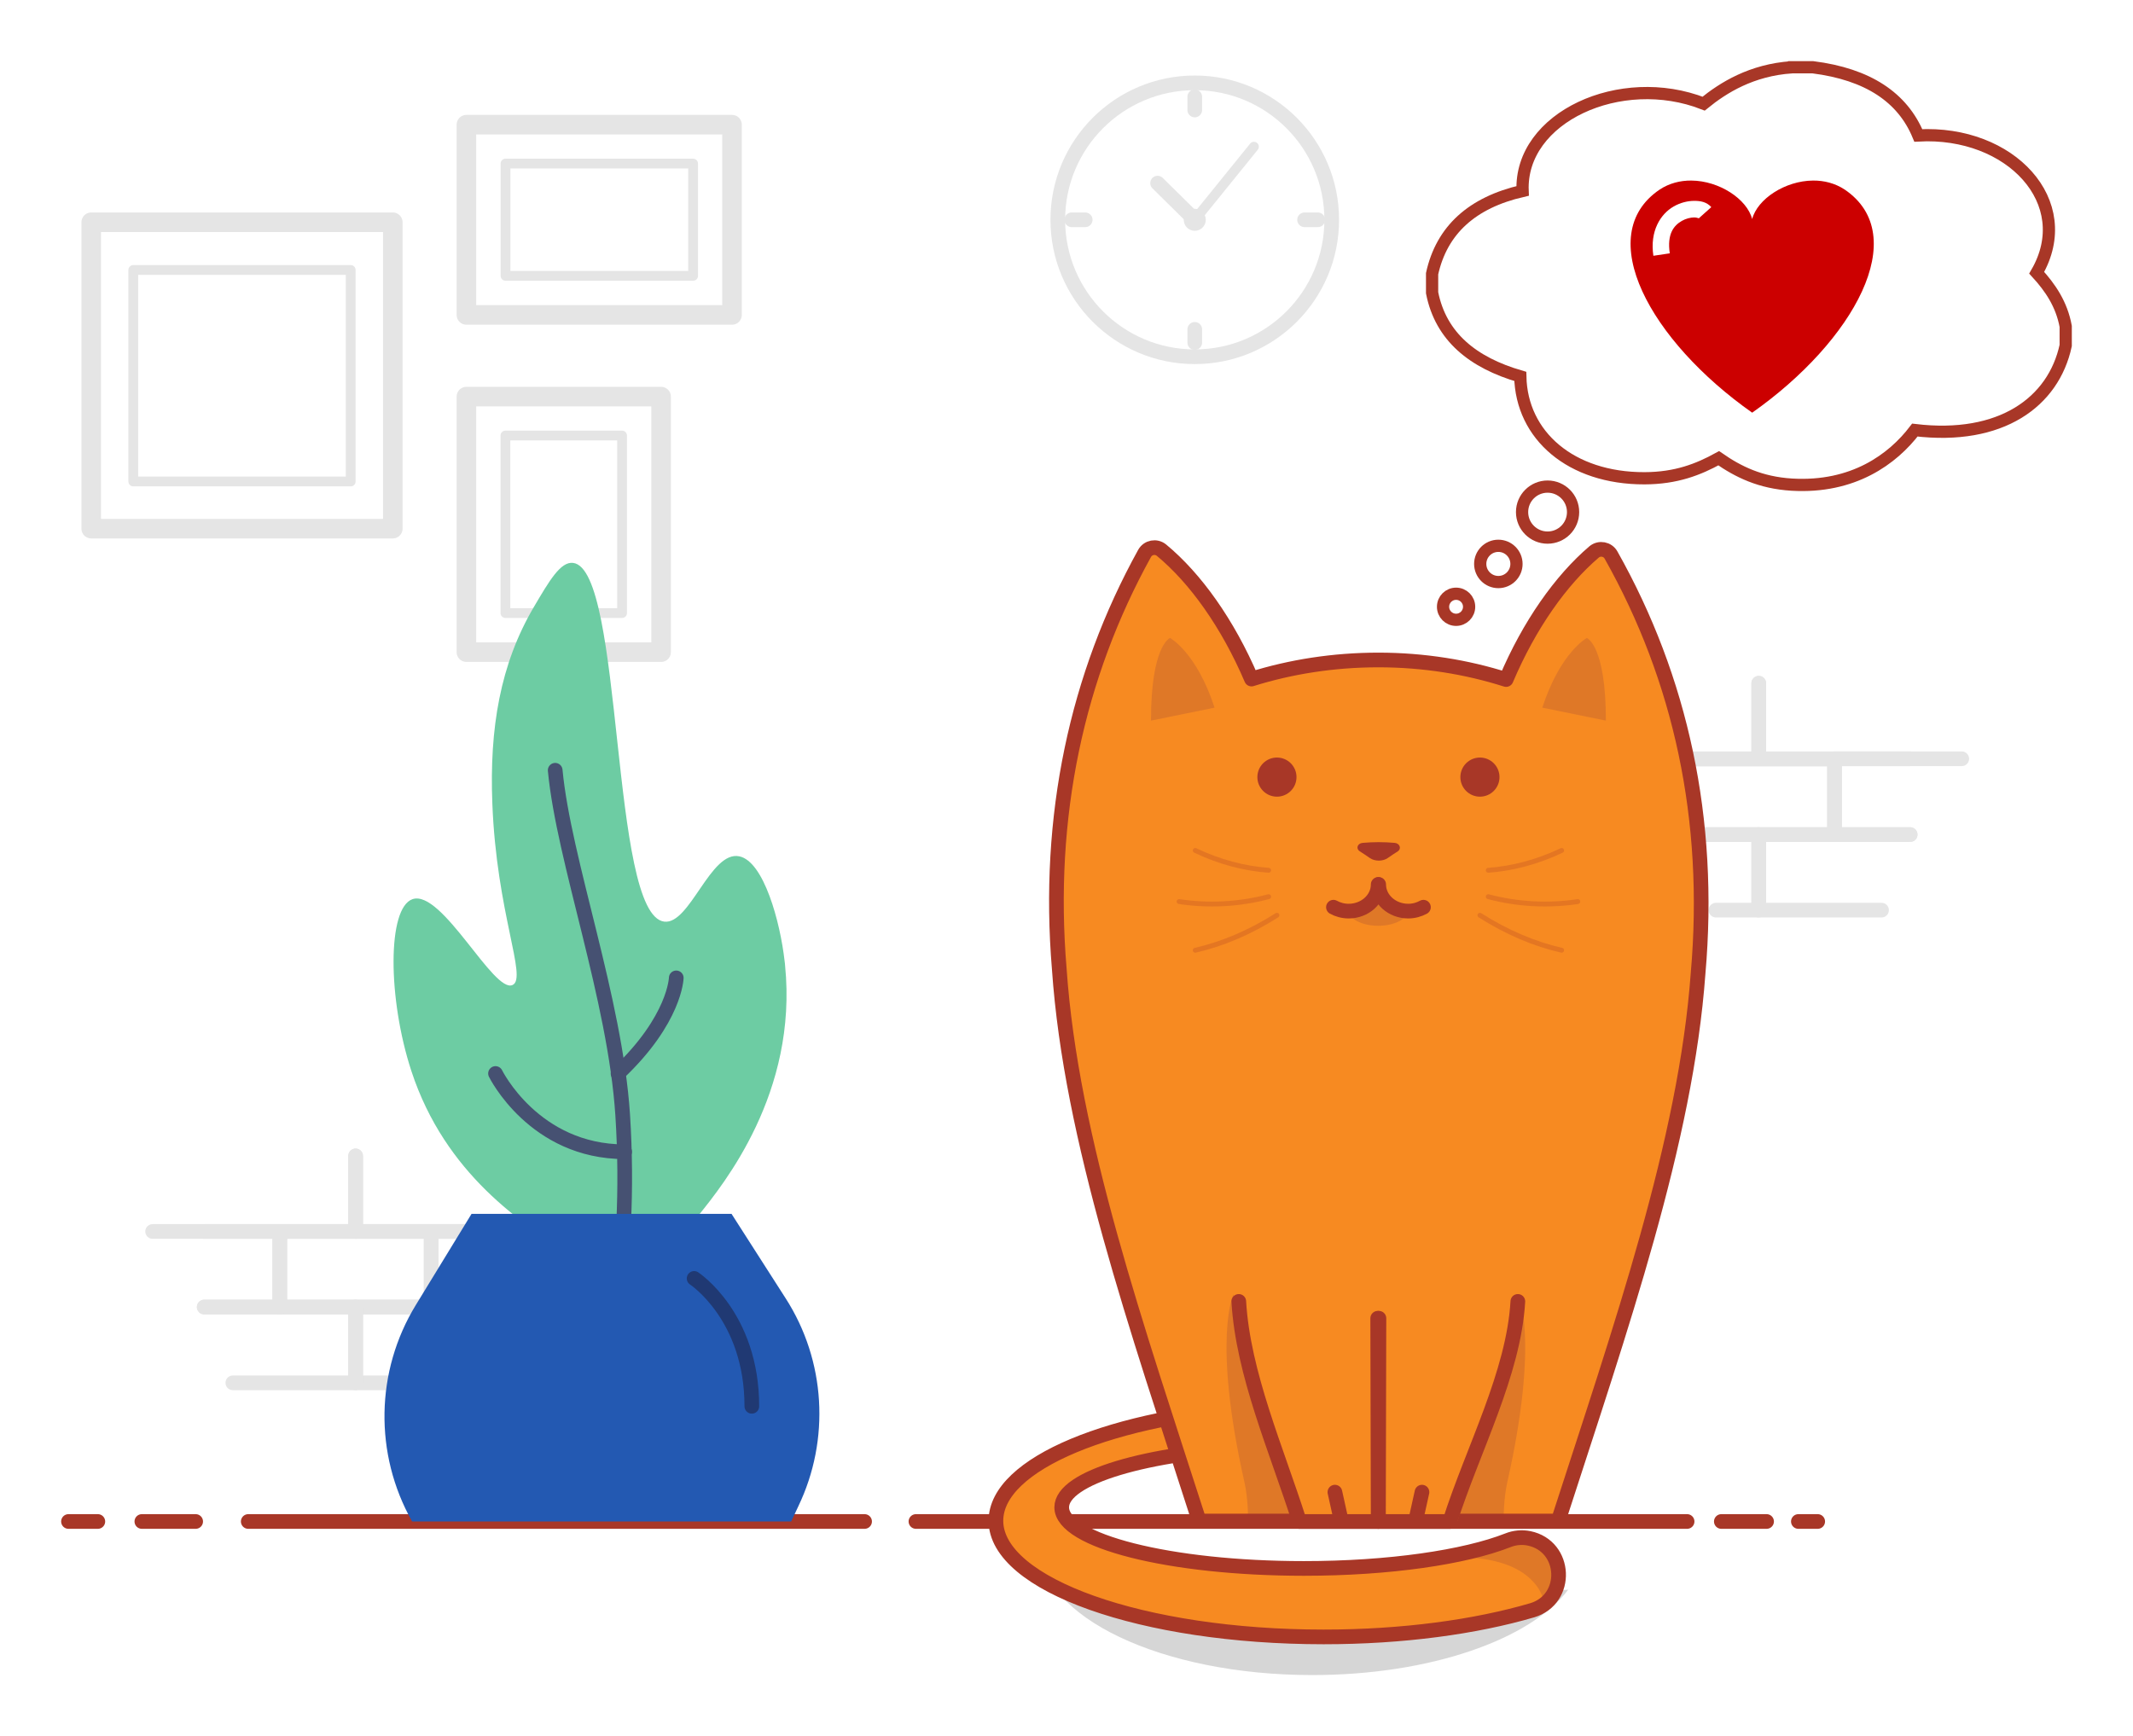 <?xml version="1.0" encoding="UTF-8" standalone="no"?>
<!-- Generator: Adobe Illustrator 23.1.1, SVG Export Plug-In . SVG Version: 6.00 Build 0)  -->

<svg
   version="1.1"
   id="Layer_1"
   x="0px"
   y="0px"
   viewBox="0 0 872.117 709.982"
   xml:space="preserve"
   sodipodi:docname="rescatanimal-cat.svg"
   inkscape:version="1.2-dev (7f65670a75, 2021-12-08)"
   inkscape:export-filename="/home/ecarreras/Escriptori/rescat-cat.png"
   inkscape:export-xdpi="96"
   inkscape:export-ydpi="96"
   width="872.117"
   height="709.982"
   xmlns:inkscape="http://www.inkscape.org/namespaces/inkscape"
   xmlns:sodipodi="http://sodipodi.sourceforge.net/DTD/sodipodi-0.dtd"
   xmlns="http://www.w3.org/2000/svg"
   xmlns:svg="http://www.w3.org/2000/svg"><defs
   id="defs15095">
	
	
	
	
	
	
	
	
	
	
	
	
	
	
	
	
	
	
	
	
</defs><sodipodi:namedview
   id="namedview15093"
   pagecolor="#ffffff"
   bordercolor="#666666"
   borderopacity="1.0"
   inkscape:pageshadow="2"
   inkscape:pageopacity="0.0"
   inkscape:pagecheckerboard="0"
   inkscape:blackoutopacity="0.0"
   showgrid="false"
   inkscape:zoom="0.60104076"
   inkscape:cx="233.76118"
   inkscape:cy="215.4596"
   inkscape:window-width="1864"
   inkscape:window-height="1016"
   inkscape:window-x="56"
   inkscape:window-y="27"
   inkscape:window-maximized="1"
   inkscape:current-layer="Layer_1"
   fit-margin-top="25"
   lock-margins="true"
   fit-margin-left="25"
   fit-margin-right="25"
   fit-margin-bottom="25" />
<style
   type="text/css"
   id="style14799">
	.st0{fill:#F4F5F8;}
	.st1{fill:none;stroke:#E5E5E5;stroke-width:6;stroke-linecap:round;stroke-linejoin:round;stroke-miterlimit:10;}
	.st2{fill:#E5E5E5;}
	.st3{fill:none;stroke:#E5E5E5;stroke-width:4;stroke-linecap:round;stroke-linejoin:round;stroke-miterlimit:10;}
	.st4{fill:none;stroke:#E5E5E5;stroke-width:8;stroke-linecap:round;stroke-linejoin:round;stroke-miterlimit:10;}
	.st5{fill:none;stroke:#A83727;stroke-width:6;stroke-linecap:round;stroke-linejoin:round;stroke-miterlimit:10;}
	.st6{fill:#6DCCA3;}
	.st7{fill:none;stroke:#465172;stroke-width:6;stroke-linecap:round;stroke-linejoin:round;stroke-miterlimit:10;}
	.st8{fill:#2359B2;}
	.st9{opacity:0.67;fill:none;stroke:#1E2A54;stroke-width:6;stroke-linecap:round;stroke-linejoin:round;stroke-miterlimit:10;}
	.st10{fill:#D6D6D6;}
	.st11{fill:#F78A21;}
	.st12{opacity:0.26;fill:#9B463D;}
	.st13{fill:#A83727;}
	.st14{opacity:0.24;}
	.st15{fill:none;stroke:#A83727;stroke-width:2;stroke-linecap:round;stroke-linejoin:round;stroke-miterlimit:10;}
</style>
<g
   fill-rule="evenodd"
   id="g25971"
   transform="matrix(0.234,0,0,0.234,574.669,-0.261)"
   style="fill:none;fill-opacity:1;stroke:#a83727;stroke-width:21.366;stroke-miterlimit:4;stroke-dasharray:none;stroke-opacity:1"
   inkscape:export-filename="/home/ecarreras/Escriptori/rescat-dog.png"
   inkscape:export-xdpi="96"
   inkscape:export-ydpi="96"><path
     d="m 675.05,118.63 h 36.48 c 96.625,12.191 157.01,52.777 184.51,119.18 161.09,-8.855 278.21,116.71 206.83,239.95 23.734,25.895 43.535,54.863 50.688,93.742 v 33.383 c -21.312,98.953 -113.02,165.82 -263.57,147.82 -38.734,50.809 -107.66,101.69 -214.92,95.352 -55.441,-3.336 -94.008,-22.656 -127.78,-46.129 -35.566,19.512 -74.09,34.824 -129.74,34.992 -128.76,0.289 -214.89,-74.879 -216.98,-177.98 C 117.791,634.819 61.728,589.795 46.458,512.76 v -33.383 c 16.848,-76.344 69.863,-124.3 158.14,-144.62 -5.305,-128.79 171.27,-209.26 316.32,-152.52 34.539,-28.055 83.402,-58.656 154.13,-63.598 z"
     id="path25963"
     style="fill:none;fill-opacity:1;stroke:#a83727;stroke-width:21.366;stroke-miterlimit:4;stroke-dasharray:none;stroke-opacity:1" /><path
     d="m 292.8,896.04 c 0,24.613 -19.953,44.57 -44.57,44.57 -24.613,0 -44.566,-19.957 -44.566,-44.57 0,-24.613 19.953,-44.566 44.566,-44.566 24.617,0 44.57,19.953 44.57,44.566"
     id="path25965"
     style="fill:none;fill-opacity:1;stroke:#a83727;stroke-width:21.366;stroke-miterlimit:4;stroke-dasharray:none;stroke-opacity:1" /><path
     d="m 193.89,986.62 c 0,17.496 -14.184,31.68 -31.68,31.68 -17.496,0 -31.68,-14.184 -31.68,-31.68 0,-17.496 14.184,-31.68 31.68,-31.68 17.496,0 31.68,14.184 31.68,31.68"
     id="path25967"
     style="fill:none;fill-opacity:1;stroke:#a83727;stroke-width:21.366;stroke-miterlimit:4;stroke-dasharray:none;stroke-opacity:1" /><path
     d="m 111.14,1061.5 c 0,12.578 -10.199,22.777 -22.777,22.777 -12.578,0 -22.773,-10.199 -22.773,-22.777 0,-12.578 10.195,-22.773 22.773,-22.773 12.578,0 22.777,10.195 22.777,22.773"
     id="path25969"
     style="fill:none;fill-opacity:1;stroke:#a83727;stroke-width:21.366;stroke-miterlimit:4;stroke-dasharray:none;stroke-opacity:1" /></g><path
   d="m 691.52,73.836 c -4.478,-0.033 -8.975,1.067 -12.951,3.694 -27.615,18.713 -3.815,61.898 37.842,91.227 41.656,-29.327 65.456,-72.512 37.842,-91.227 -3.975,-2.627 -8.473,-3.727 -12.951,-3.694 -11.443,0.083 -22.758,7.548 -24.894,15.749 -2.132,-8.201 -13.447,-15.666 -24.894,-15.749 m 1.06,8.306 c 2.634,-0.028 5.184,0.389 7.125,2.556 l -5.052,4.52 c 0.28,0.313 -0.563,-0.313 -2,-0.298 -1.436,0.016 -3.304,0.446 -4.957,1.389 -3.306,1.883 -6.161,5.322 -4.974,13.287 l -6.705,1 c -1.504,-10.094 2.884,-17.075 8.325,-20.176 2.721,-1.549 5.605,-2.249 8.239,-2.283"
   fill-rule="evenodd"
   id="path1326"
   style="fill:#cc0000;fill-opacity:1;stroke-width:0.083"
   inkscape:export-filename="/home/ecarreras/Escriptori/rescat-cat.png"
   inkscape:export-xdpi="96"
   inkscape:export-ydpi="96" />
<g
   id="XMLID_278_"
   inkscape:export-filename="/home/ecarreras/Escriptori/rescat-cat.png"
   inkscape:export-xdpi="96"
   inkscape:export-ydpi="96"
   transform="translate(-98.5,-162.018)">
	<polyline
   id="XMLID_285_"
   class="st1"
   points="243.9,634.7 243.9,665.6 182,665.6  " />
	<polyline
   id="XMLID_284_"
   class="st1"
   points="305.7,665.6 243.9,665.6 243.9,634.7  " />
	<rect
   id="XMLID_283_"
   x="212.9"
   y="665.6"
   class="st1"
   width="61.9"
   height="30.9" />
	<polyline
   id="XMLID_282_"
   class="st1"
   points="261.4,727.5 243.9,727.5 243.9,696.5 305.7,696.5  " />
	<polyline
   id="XMLID_281_"
   class="st1"
   points="182,696.5 243.9,696.5 243.9,727.5 193.7,727.5  " />
	<polyline
   id="XMLID_280_"
   class="st1"
   points="160.9,665.6 212.9,665.6 212.9,696.5 182,696.5  " />
	<polyline
   id="XMLID_279_"
   class="st1"
   points="319.4,696.5 274.8,696.5 274.8,665.6 296.2,665.6  " />
</g>
<g
   id="XMLID_2_"
   inkscape:export-filename="/home/ecarreras/Escriptori/rescat-cat.png"
   inkscape:export-xdpi="96"
   inkscape:export-ydpi="96"
   transform="translate(-98.5,-162.018)">
	<polyline
   id="XMLID_49_"
   class="st1"
   points="817.6,441.4 817.6,472.3 879.5,472.3  " />
	<polyline
   id="XMLID_38_"
   class="st1"
   points="755.8,472.3 817.6,472.3 817.6,441.4  " />
	
		<rect
   id="XMLID_37_"
   x="786.7"
   y="472.3"
   transform="rotate(180,817.643,487.815)"
   class="st1"
   width="61.9"
   height="30.9" />
	<polyline
   id="XMLID_26_"
   class="st1"
   points="800.1,534.2 817.6,534.2 817.6,503.3 755.8,503.3  " />
	<polyline
   id="XMLID_8_"
   class="st1"
   points="879.5,503.3 817.6,503.3 817.6,534.2 867.8,534.2  " />
	<polyline
   id="XMLID_4_"
   class="st1"
   points="900.6,472.3 848.6,472.3 848.6,503.3 879.5,503.3  " />
	<polyline
   id="XMLID_3_"
   class="st1"
   points="742.1,503.3 786.7,503.3 786.7,472.3 765.3,472.3  " />
</g>
<g
   id="XMLID_288_"
   inkscape:export-filename="/home/ecarreras/Escriptori/rescat-cat.png"
   inkscape:export-xdpi="96"
   inkscape:export-ydpi="96"
   transform="translate(-98.5,-162.018)">
	<circle
   id="XMLID_175_"
   class="st1"
   cx="587"
   cy="251.9"
   r="56" />
	<line
   id="XMLID_178_"
   class="st1"
   x1="587"
   y1="201.6"
   x2="587"
   y2="207" />
	<line
   id="XMLID_179_"
   class="st1"
   x1="587"
   y1="296.7"
   x2="587"
   y2="302.1" />
	<line
   id="XMLID_180_"
   class="st1"
   x1="637.3"
   y1="251.9"
   x2="631.9"
   y2="251.9" />
	<line
   id="XMLID_177_"
   class="st1"
   x1="542.2"
   y1="251.9"
   x2="536.7"
   y2="251.9" />
	<circle
   id="XMLID_181_"
   class="st2"
   cx="587"
   cy="251.9"
   r="4.5" />
	<line
   id="XMLID_183_"
   class="st3"
   x1="587"
   y1="251.9"
   x2="611.2"
   y2="222" />
	<line
   id="XMLID_184_"
   class="st1"
   x1="571.8"
   y1="236.9"
   x2="587"
   y2="251.9" />
</g>
<g
   id="XMLID_23_"
   inkscape:export-filename="/home/ecarreras/Escriptori/rescat-cat.png"
   inkscape:export-xdpi="96"
   inkscape:export-ydpi="96"
   transform="translate(-98.5,-162.018)">
	<rect
   id="XMLID_22_"
   x="135.8"
   y="252.9"
   class="st4"
   width="123.3"
   height="125.3" />
	
		<rect
   id="XMLID_114_"
   x="154.3"
   y="271.2"
   transform="rotate(90,197.489,315.605)"
   class="st3"
   width="86.5"
   height="88.9" />
	<rect
   id="XMLID_18_"
   x="289.2"
   y="213"
   class="st4"
   width="108.6"
   height="77.8" />
	
		<rect
   id="XMLID_122_"
   x="320.6"
   y="213.5"
   transform="rotate(90,343.54,251.851)"
   class="st3"
   width="45.9"
   height="76.7" />
	
		<rect
   id="XMLID_115_"
   x="292.7"
   y="352.6"
   transform="rotate(90,329.014,376.433)"
   class="st3"
   width="72.6"
   height="47.7" />
	<rect
   id="XMLID_17_"
   x="289.2"
   y="324.2"
   class="st4"
   width="79.6"
   height="104.5" />
</g>
<line
   id="XMLID_59_"
   class="st5"
   x1="735.3"
   y1="622.182"
   x2="743.2"
   y2="622.182"
   inkscape:export-filename="/home/ecarreras/Escriptori/rescat-cat.png"
   inkscape:export-xdpi="96"
   inkscape:export-ydpi="96" />
<line
   id="XMLID_56_"
   class="st5"
   x1="703.8"
   y1="622.182"
   x2="722.3"
   y2="622.182"
   inkscape:export-filename="/home/ecarreras/Escriptori/rescat-cat.png"
   inkscape:export-xdpi="96"
   inkscape:export-ydpi="96" />
<line
   id="XMLID_54_"
   class="st5"
   x1="374.5"
   y1="622.182"
   x2="689.8"
   y2="622.182"
   inkscape:export-filename="/home/ecarreras/Escriptori/rescat-cat.png"
   inkscape:export-xdpi="96"
   inkscape:export-ydpi="96" />
<line
   id="XMLID_53_"
   class="st5"
   x1="101.5"
   y1="622.182"
   x2="353.5"
   y2="622.182"
   inkscape:export-filename="/home/ecarreras/Escriptori/rescat-cat.png"
   inkscape:export-xdpi="96"
   inkscape:export-ydpi="96" />
<line
   id="XMLID_52_"
   class="st5"
   x1="58"
   y1="622.182"
   x2="80"
   y2="622.182"
   inkscape:export-filename="/home/ecarreras/Escriptori/rescat-cat.png"
   inkscape:export-xdpi="96"
   inkscape:export-ydpi="96" />
<line
   id="XMLID_57_"
   class="st5"
   x1="28"
   y1="622.182"
   x2="40"
   y2="622.182"
   inkscape:export-filename="/home/ecarreras/Escriptori/rescat-cat.png"
   inkscape:export-xdpi="96"
   inkscape:export-ydpi="96" />
<g
   id="g14846"
   inkscape:export-filename="/home/ecarreras/Escriptori/rescat-cat.png"
   inkscape:export-xdpi="96"
   inkscape:export-ydpi="96"
   transform="translate(-98.5,-162.018)">
	<path
   id="XMLID_28_"
   class="st6"
   d="m 330.9,674.4 c -18.2,-11.6 -50.3,-32 -64.2,-74.4 -9.7,-29.6 -9.9,-66.8 0.5,-70.3 12.1,-4 33.2,38.8 40.9,35.1 6.1,-2.9 -6.6,-29.4 -8.3,-74.3 -1.2,-30.6 3.2,-56.9 17,-80.3 6.3,-10.7 10.9,-18.6 16,-18 20.9,2.4 15,144 37.3,146.7 10.5,1.3 18.9,-29.2 30.7,-26.7 10,2.1 16.7,26.8 18.5,42.8 0.1,0.8 0.2,1.4 0.2,1.9 5.2,51.9 -25.1,89.3 -35.3,102 -15.3,18.8 -25.6,22.6 -33.6,22.7 -8.4,-0.1 -14.8,-4 -19.7,-7.2 z" />
	<path
   id="XMLID_41_"
   class="st7"
   d="m 325.5,477 c 3.5,37 24.5,93.3 27.6,141 2,31.1 0.1,58.5 -3,81" />
	<path
   id="XMLID_25_"
   class="st8"
   d="M 422,784.2 H 267 v 0 c -15.6,-27.6 -15,-61.5 1.5,-88.5 l 22.8,-37.3 h 106.3 l 22.1,34.5 c 16.4,25.5 18.3,57.8 5.2,85.1 z" />
	<path
   id="XMLID_44_"
   class="st7"
   d="m 375,561.9 c 0,0 -0.4,17 -23.8,39.1" />
	<path
   id="XMLID_47_"
   class="st7"
   d="m 301.1,601 c 0,0 15.7,32 52.8,32" />
	<path
   id="XMLID_48_"
   class="st9"
   d="m 382.3,684.8 c 0,0 23.6,15.4 23.6,52.3" />
</g>

<path
   id="XMLID_14_"
   class="st10"
   d="m 425.1,631.982 c 0,29.2 49.9,53 111.4,53 48.2,0 89.2,-14.5 104.7,-34.9 l -116.5,8.4 z" /><path
   id="XMLID_15_"
   class="st11"
   d="m 625.2,629.082 c -2.9,-0.6 -6,-0.3 -8.7,0.8 -17.6,6.9 -48.4,11.5 -83.4,11.5 -54.7,0 -99,-11.2 -99,-25 0,-12.2 34.7,-22.4 80.6,-24.6 l 3.2,-16.7 c -62.9,3.9 -110.7,23.4 -110.7,46.8 0,26.2 60,47.5 134,47.5 32.4,0 62.1,-4.1 85.3,-10.9 15,-4.5 14.1,-26.2 -1.3,-29.4 z" /><path
   id="XMLID_51_"
   class="st12"
   d="m 572.6,639.282 48,-10.5 c 0,0 12.6,1.3 14.9,8 4,11.4 -4.2,18.4 -4.2,18.4 0,0 -3.1,-26.4 -58.7,-15.9 z" /><path
   id="XMLID_21_"
   class="st5"
   d="m 625.2,629.082 c -2.9,-0.6 -6,-0.3 -8.7,0.8 -17.6,6.9 -48.4,11.5 -83.4,11.5 -54.7,0 -99,-11.2 -99,-25 0,-12.2 34.7,-22.4 80.6,-24.6 l 3.2,-16.7 c -62.9,3.9 -110.7,23.4 -110.7,46.8 0,26.2 60,47.5 134,47.5 32.4,0 62.1,-4.1 85.3,-10.9 15,-4.5 14.1,-26.2 -1.3,-29.4 z" /><path
   id="XMLID_27_"
   class="st11"
   d="m 615.8,277.882 c -16,-5.1 -33.7,-8 -52.2,-8 -18.4,0 -35.9,2.8 -51.9,7.8 -9.7,-22.7 -22.9,-41.2 -36.8,-52.7 -2.2,-1.8 -5.5,-1.2 -6.9,1.3 -27.7,50.1 -40.1,107.4 -34.9,169.9 4.8,69.8 31.7,146.5 57.2,225.8 h 146.8 c 25.6,-79.2 52.2,-155.1 57.2,-224 5.5,-62.9 -7.1,-120.4 -35.6,-171 -1.4,-2.5 -4.7,-3.1 -6.9,-1.3 -13.6,11.6 -26.5,29.8 -36,52.2 z" /><path
   id="XMLID_55_"
   class="st12"
   d="m 575.9,371.882 c 0,3.7 -5.5,6.7 -12.4,6.7 -6.8,0 -12.4,-3 -12.4,-6.7 l 12.5,-2.8 z" /><path
   id="XMLID_40_"
   class="st12"
   d="m 614.8,620.582 c 0,0 0,-7.9 1.5,-14.5 13.2,-58.7 4.5,-76.8 4.5,-76.8 l -27.8,91.5 z" /><path
   id="XMLID_42_"
   class="st12"
   d="m 510.3,620.582 c 0,0 0,-7.9 -1.5,-14.5 -13.2,-58.7 -4.5,-76.8 -4.5,-76.8 l 27.8,91.5 z" /><path
   id="XMLID_16_"
   class="st5"
   d="m 615.8,277.882 c -16,-5.1 -33.7,-8 -52.2,-8 -18.4,0 -35.9,2.8 -51.9,7.8 -9.7,-22.7 -22.9,-41.2 -36.8,-52.7 -2.2,-1.8 -5.5,-1.2 -6.9,1.3 -27.7,50.1 -40.1,107.4 -34.9,169.9 4.8,69.8 31.7,146.5 57.2,225.8 h 146.8 c 25.6,-79.2 52.2,-155.1 57.2,-224 5.5,-62.9 -7.1,-120.4 -35.6,-171 -1.4,-2.5 -4.7,-3.1 -6.9,-1.3 -13.6,11.6 -26.5,29.8 -36,52.2 z" /><circle
   id="XMLID_6_"
   class="st13"
   cx="522.1"
   cy="317.782"
   r="8" /><circle
   id="XMLID_12_"
   class="st13"
   cx="605.1"
   cy="317.782"
   r="8" /><path
   id="XMLID_13_"
   class="st13"
   d="m 570.3,344.682 c -4.4,-0.4 -8.8,-0.4 -13.2,0 -2.1,0.2 -2.8,2.3 -1.2,3.4 1.4,0.9 2.8,1.8 4.2,2.8 2,1.4 5.3,1.4 7.3,0 1.4,-1 2.8,-1.9 4.2,-2.8 1.5,-1.1 0.7,-3.2 -1.3,-3.4 z" /><g
   id="XMLID_32_"
   transform="translate(-98.5,-162.018)">
		<path
   id="XMLID_39_"
   class="st11"
   d="m 719.1,694.2 c -1.7,29.5 -15.4,60.5 -24.8,90 -9.7,0 -32.2,0 -32.2,0 l 0.2,-83.1" />
		<path
   id="XMLID_34_"
   class="st11"
   d="m 605,694.2 c 1.7,29.5 18.4,60.5 27.8,90 9.7,0 29.2,0 29.2,0 l -0.2,-83.1" />
	</g><g
   id="XMLID_5_"
   transform="translate(-98.5,-162.018)">
		<path
   id="XMLID_10_"
   class="st5"
   d="m 680.5,533 c -1.8,1 -4,1.6 -6.2,1.6 -6.7,0 -12.1,-4.9 -12.1,-10.9" />
		<path
   id="XMLID_7_"
   class="st5"
   d="m 643.7,533 c 1.8,1 4,1.6 6.2,1.6 6.7,0 12.1,-4.9 12.1,-10.9" />
	</g><g
   id="XMLID_29_"
   transform="translate(-98.5,-162.018)">
		<path
   id="XMLID_11_"
   class="st5"
   d="m 719.1,694.2 c -1.7,29.5 -18.4,60.5 -27.8,90 -9.7,0 -29.2,0 -29.2,0 l 0.2,-83.1" />
		<path
   id="XMLID_30_"
   class="st5"
   d="m 605,694.2 c 1.7,29.5 15.4,60.5 24.8,90 9.7,0 32.2,0 32.2,0 l -0.2,-83.1" />
	</g><path
   id="XMLID_31_"
   class="st12"
   d="m 630.6,289.382 c 7.4,-22.7 18.2,-28.5 18.2,-28.5 0,0 7.8,2.9 7.8,33.8" /><path
   id="XMLID_33_"
   class="st12"
   d="m 496.6,289.382 c -7.4,-22.7 -18.2,-28.5 -18.2,-28.5 0,0 -7.8,2.9 -7.8,33.8" /><line
   id="XMLID_45_"
   class="st5"
   x1="545.8"
   y1="610.182"
   x2="548.3"
   y2="621.482" /><line
   id="XMLID_46_"
   class="st5"
   x1="581.4"
   y1="610.182"
   x2="578.9"
   y2="621.482" /><g
   id="XMLID_1_"
   class="st14"
   transform="translate(-98.5,-162.018)">
		<path
   id="XMLID_19_"
   class="st15"
   d="m 707,528.7 c 12.1,3.2 24.6,3.8 36.6,2" />
		<path
   id="XMLID_20_"
   class="st15"
   d="m 703.6,536.3 c 11,7 22.4,11.8 33.4,14.3" />
		<path
   id="XMLID_35_"
   class="st15"
   d="m 707,517.9 c 9.9,-0.7 20.1,-3.4 30,-8.1" />
		<path
   id="XMLID_50_"
   class="st15"
   d="m 617.2,528.7 c -12.1,3.2 -24.6,3.8 -36.6,2" />
		<path
   id="XMLID_43_"
   class="st15"
   d="m 620.6,536.3 c -11,7 -22.4,11.8 -33.4,14.3" />
		<path
   id="XMLID_36_"
   class="st15"
   d="m 617.2,517.9 c -9.9,-0.7 -20.1,-3.4 -30,-8.1" />
	</g>
</svg>
